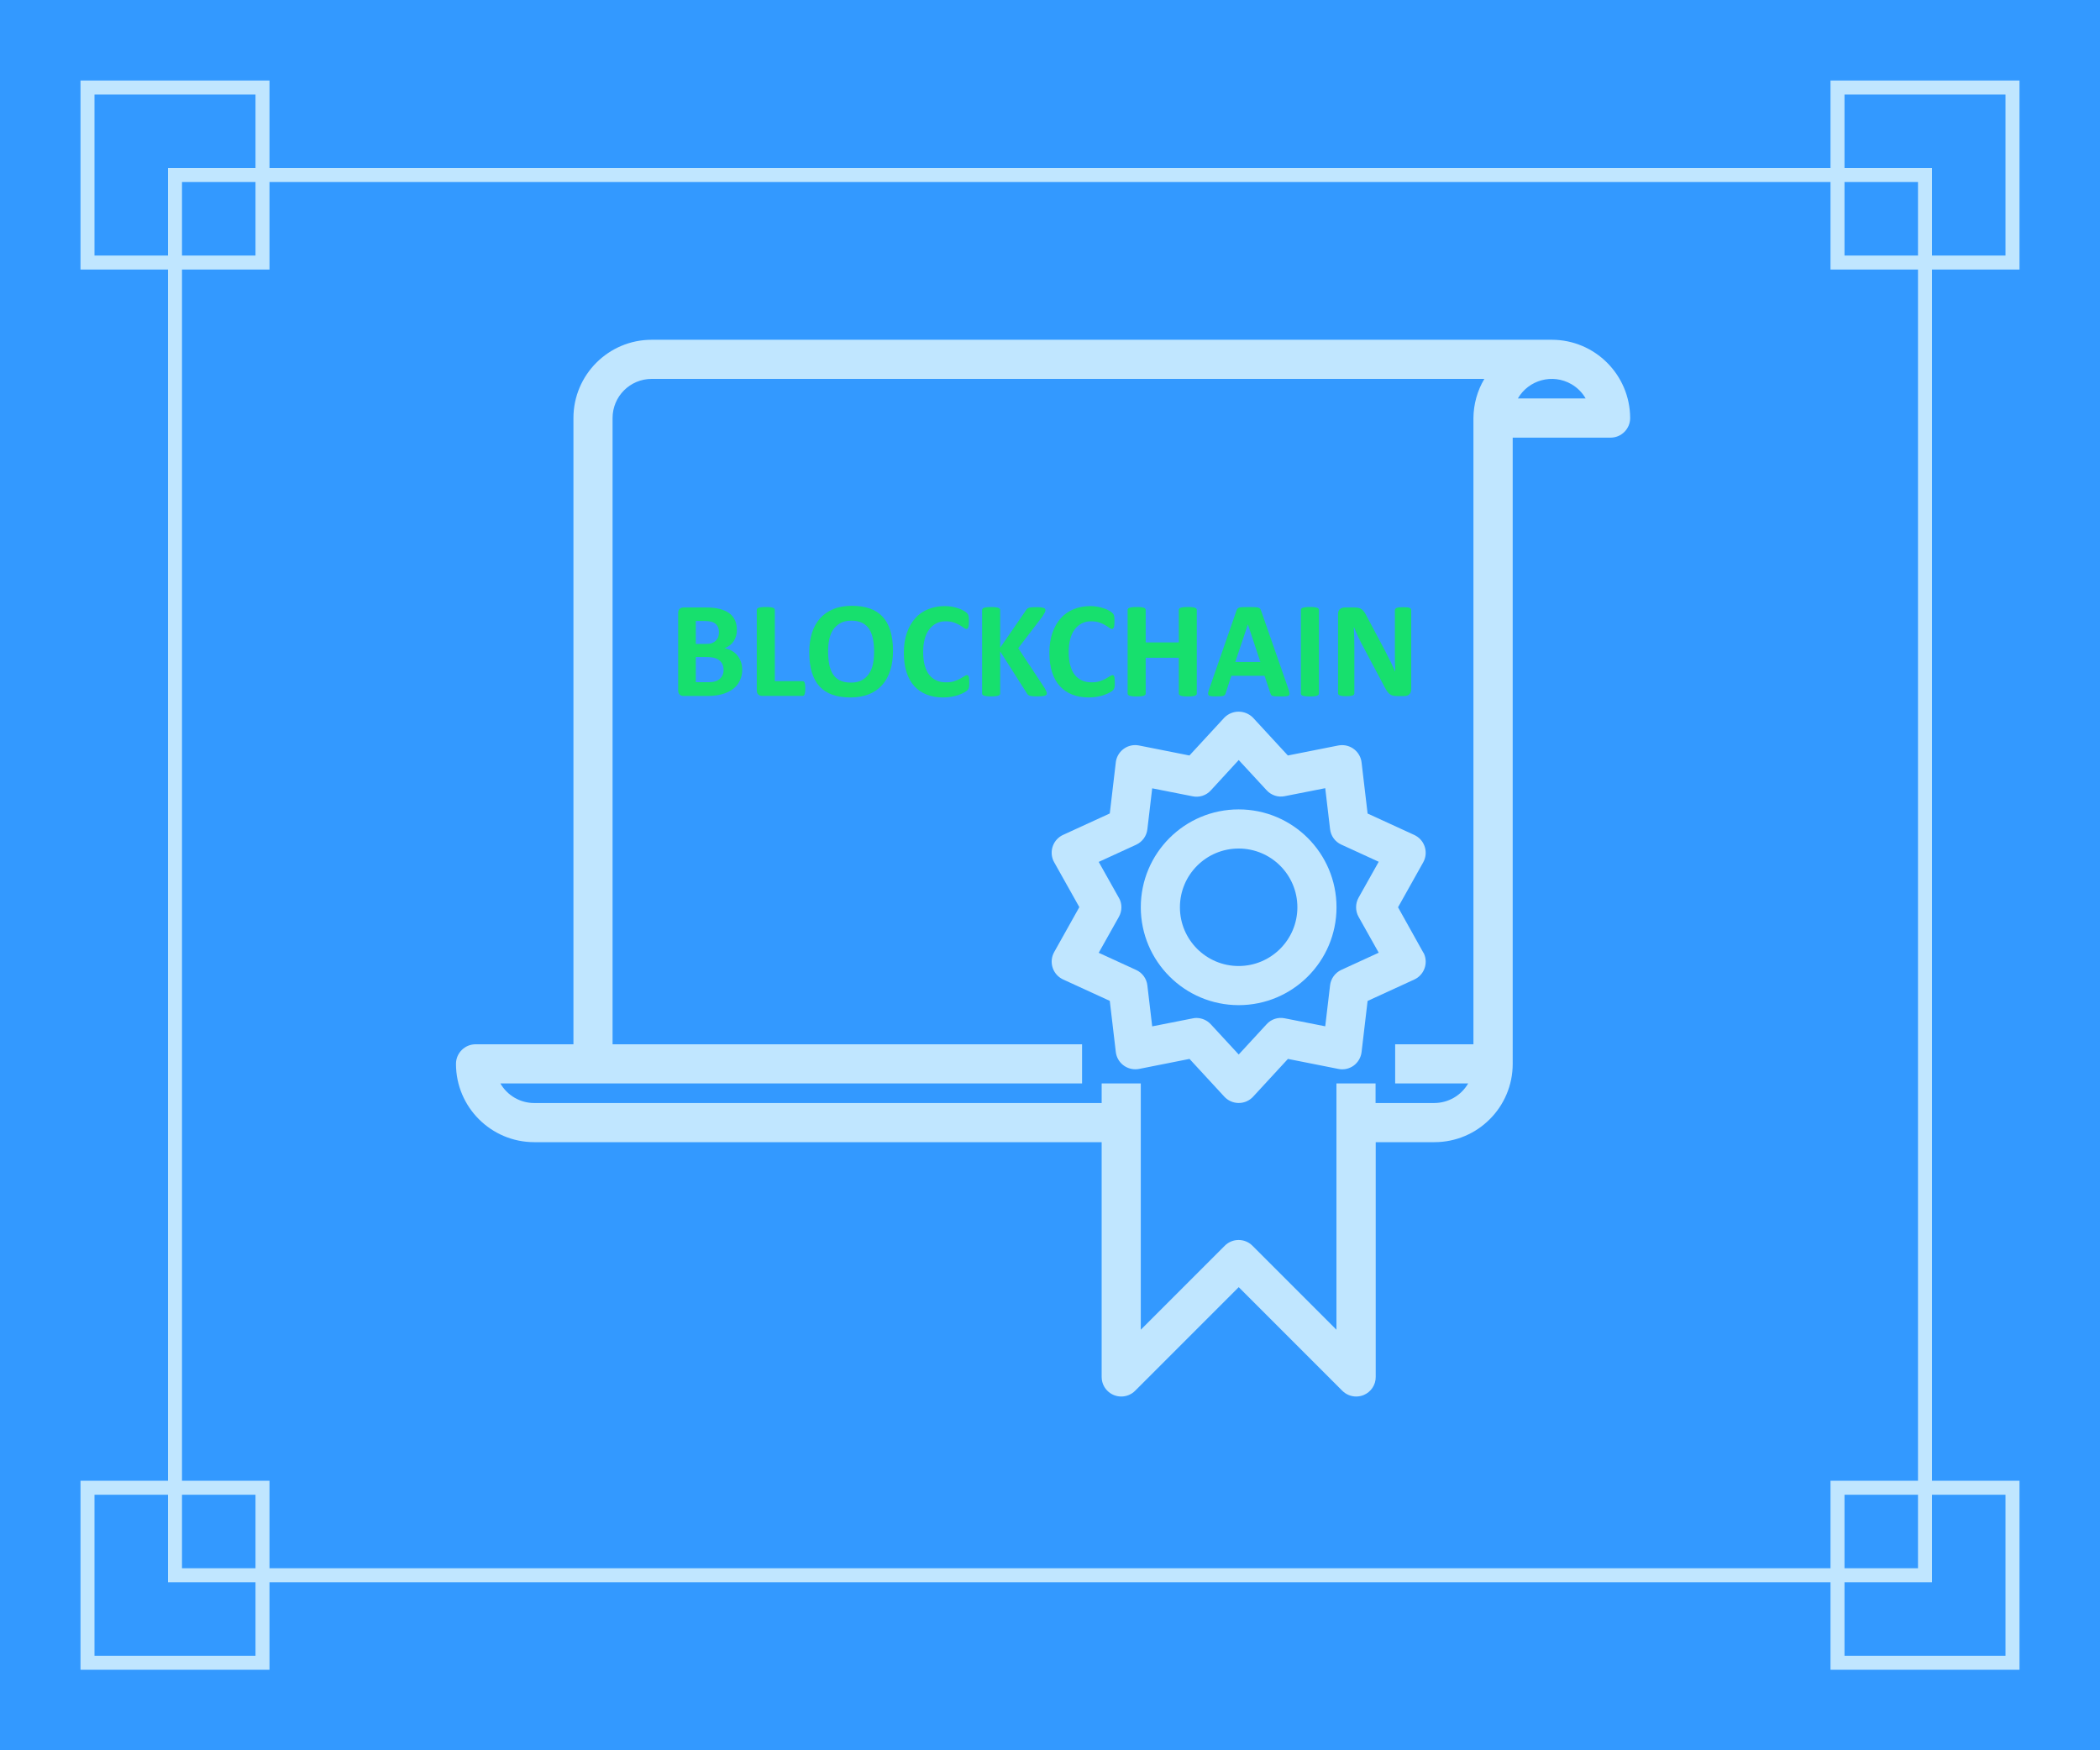 <?xml version="1.0" encoding="utf-8"?>
<!-- Generator: Adobe Illustrator 23.0.1, SVG Export Plug-In . SVG Version: 6.00 Build 0)  -->
<svg version="1.1" id="Layer_1" xmlns="http://www.w3.org/2000/svg" xmlns:xlink="http://www.w3.org/1999/xlink" x="0px" y="0px"
	 viewBox="0 0 300 250" style="enable-background:new 0 0 300 250;" xml:space="preserve">
<style type="text/css">
	.st0{fill:#3399FF;}
	.st1{display:none;}
	.st2{display:inline;}
	.st3{fill:#E9F7FF;}
	.st4{display:inline;fill:#C0E6FF;}
	.st5{fill:none;stroke:#C0E6FF;stroke-width:2;stroke-miterlimit:10;}
	.st6{fill:#C0E6FF;}
	.st7{fill:#17E06D;}
</style>
<g>
	<rect class="st0" width="300" height="250"/>
</g>
<g class="st1">
	<g class="st2">
		<path class="st3" d="M185.16,132.57V88.25c0-0.88-0.23-1.69-0.66-2.41c-0.5-0.82-1.25-1.45-2.17-1.84
			c-0.5-0.21-1.06-0.37-1.71-0.48c-0.59-0.1-1.28-0.15-2.06-0.15c-0.71,0-1.38,0.05-1.96,0.15c-0.61,0.1-1.17,0.25-1.65,0.45
			c-0.9,0.35-1.65,0.93-2.18,1.68c-0.53,0.77-0.82,1.66-0.82,2.6v40.45c-3.87,0.42-7.38,2.08-10.11,4.57l-16.98-46.11
			c-0.26-0.74-0.67-1.4-1.21-1.97l-0.1-0.1c-0.58-0.56-1.31-0.98-2.15-1.25c-0.53-0.17-1.13-0.29-1.83-0.37
			c-0.6-0.07-1.26-0.1-1.96-0.1c-0.67,0-1.31,0.03-1.91,0.1c-0.7,0.08-1.29,0.2-1.82,0.37c-0.8,0.25-1.49,0.64-2.07,1.16l-0.1,0.09
			c-0.59,0.56-1.03,1.23-1.32,2.02l-22.4,60.88c-0.38,0.96-0.55,1.83-0.51,2.65c0.06,1.36,0.68,2.55,1.74,3.36
			c0.72,0.55,1.61,0.9,2.65,1.04c0.63,0.1,1.35,0.14,2.28,0.14c0.88,0,1.57-0.05,2.13-0.15c0.82-0.13,1.47-0.33,2.04-0.63
			c0.7-0.36,1.28-0.82,1.74-1.4c0.39-0.5,0.69-1.07,0.88-1.7l5.03-14.49h23.04l3.61,10.05l3.36-0.5c0,0.05,0,0.1,0,0.15
			c0,4.7,1.82,8.98,4.78,12.18v11.74c0,2.21,1.21,4.23,3.16,5.27c0.86,0.46,1.84,0.71,2.82,0.71c1.18,0,2.33-0.35,3.32-1l3.86-2.57
			l3.86,2.57c0.99,0.66,2.13,1,3.31,1c0.98,0,1.95-0.24,2.82-0.71c1.95-1.04,3.16-3.06,3.16-5.27V158.7
			c2.97-3.2,4.78-7.48,4.78-12.18C191.85,140.89,189.24,135.86,185.16,132.57z M130.26,124.61l7.08-20.21l7.26,20.21H130.26z
			 M173.92,152.5c-3.3,0-5.98-2.68-5.98-5.98s2.68-5.98,5.98-5.98s5.98,2.68,5.98,5.98S177.21,152.5,173.92,152.5z"/>
	</g>
</g>
<g class="st1">
	<path class="st4" d="M213.71,218.26c3.01,0.21,3.42,10.06,3.6,14.27c0.07,1.69,0.13,3.14,0.26,4.26c0.17,1.39,0.05,1.72-0.01,1.8
		c-0.09,0.08-0.44,0.22-1.77,0.22h-0.01l-20.2-0.01c-0.6,0-2.19,0-2.59-0.46c-0.45-0.53,0.11-2.32,0.49-3.51l0.12-0.38
		c1.27-4.06,1.32-8.52,0.2-12.64c-1.46,0.66-2.93,1.28-4.42,1.88c0.71,3.07,0.61,6.34-0.32,9.34l-0.11,0.36
		c-0.7,2.19-1.74,5.5,0.44,8.04c1.82,2.12,4.66,2.12,6.19,2.12h5.73v6.43h4.76v-6.43h9.71h0.07c1.32,0,3.67-0.03,5.26-1.82
		c1.62-1.83,1.33-4.24,1.18-5.53c-0.11-0.93-0.17-2.3-0.23-3.89c-0.3-7.3-0.76-18.33-8.03-18.82c-0.91-0.06-3.55,0.26-6.22,0.63
		c-3.9,2.53-7.97,4.82-12.19,6.83C201.55,219.85,212.05,218.22,213.71,218.26z"/>
	<path class="st4" d="M254.59,91.7c-1.19-4.09-3.77-7.28-7.17-9.15c2.73,6.25,4.87,12.82,6.36,19.63c0.06-0.14,0.13-0.27,0.19-0.4
		C255.34,98.59,255.56,95.01,254.59,91.7z"/>
	<path class="st4" d="M285.41,111.01c-3.19-36.29-16.32-70.95-37.97-100.24c-2.93-3.96-5.81-7.53-8.7-10.77h-6.49
		c3.77,3.91,7.52,8.4,11.36,13.59c0.56,0.76,1.11,1.52,1.65,2.28l-22.6-1.21c-1.32-0.07-2.43,0.94-2.5,2.25s0.94,2.43,2.25,2.5
		l24.4,1.31c0.04,0,0.09,0,0.13,0c0.51,0,0.99-0.17,1.38-0.45c6.35,9.39,11.83,19.29,16.41,29.58l-24.09-0.4
		c-0.67-0.02-1.28,0.25-1.74,0.71c-0.46,0.47-0.7,1.1-0.68,1.76l0.56,14.71c1.83,2.77,3.52,5.63,5.09,8.58l-0.8-20.96l22.89,0.37
		c0.27,0.01,0.53-0.04,0.77-0.12c1.48,3.57,2.84,7.18,4.1,10.82l-14.05-1.17c-1.31-0.11-2.46,0.86-2.57,2.17s0.86,2.46,2.17,2.57
		l16.06,1.34c3.7,11.73,6.28,23.83,7.69,36.14c-0.1,0-0.2-0.01-0.31,0l-22.8,1.85c-0.85,0.07-1.55,0.58-1.91,1.28
		c0.13,0.89,0.25,1.79,0.36,2.69c0.44,0.48,1.06,0.78,1.75,0.78c0.06,0,0.13,0,0.2-0.01l22.8-1.85c0.14-0.01,0.27-0.04,0.4-0.07
		c0.01,0.13,0.03,0.25,0.04,0.38c0.45,5.17,0.69,10.35,0.73,15.51c-0.24-0.08-0.5-0.13-0.76-0.12l-24.41,0.61
		c-0.04,1.6-0.11,3.18-0.22,4.76l24.75-0.62c0.22,0,0.43-0.05,0.63-0.11c-0.07,4.15-0.27,8.3-0.61,12.43l-18.83-0.14
		c-0.01,0-0.01,0-0.02,0c-1.31,0-2.37,1.05-2.38,2.36s1.05,2.39,2.36,2.4l18.42,0.14c-1.98,18.71-6.7,37.08-14.03,54.51
		c-0.24-0.07-0.48-0.11-0.74-0.1l-18.49,0.74c-1.52,0.06-1.91-0.1-2-0.21c-0.15-0.16-0.23-0.77-0.21-1.81
		c0.03-3.3,0.26-6.04,0.5-8.94c0.22-2.69,0.45-5.47,0.5-8.68h8.4h0.07c1.32,0,3.67-0.03,5.26-1.82c1.63-1.83,1.34-4.24,1.18-5.53
		c-0.11-0.93-0.17-2.3-0.23-3.89c-0.3-7.3-0.76-18.33-8.03-18.82c-0.08-0.01-0.18,0-0.28,0c-0.46,1.63-0.97,3.25-1.51,4.85
		c0.69-0.07,1.2-0.11,1.47-0.1c3.01,0.2,3.42,10.06,3.6,14.27c0.07,1.69,0.13,3.15,0.26,4.26c0.17,1.38,0.05,1.72-0.01,1.8
		c-0.09,0.09-0.44,0.23-1.77,0.23h-0.01l-12.97-0.01c-0.96,1.61-1.96,3.2-3.01,4.75h2.51c0.04,0.03,0.07,0.07,0.12,0.09
		c0.01,0.02,0.02,0.03,0.04,0.05c0.05,0.07,0.1,0.14,0.16,0.22c-0.06,2.86-0.27,5.33-0.48,7.93c-0.24,2.86-0.48,5.81-0.51,9.28
		c-0.01,1.22-0.03,3.49,1.52,5.13c1.41,1.49,3.34,1.71,4.75,1.71c0.33,0,0.64-0.01,0.9-0.02l16.98-0.68
		c-0.97,2.13-1.97,4.25-3.01,6.35c-5.71,11.49-12.13,21.29-19.22,29.37l-1.06-18.62c-0.08-1.31-1.2-2.31-2.51-2.24
		s-2.32,1.2-2.24,2.51l1.28,22.53c0.01,0.19,0.05,0.38,0.1,0.55c-0.58,0.58-1.17,1.13-1.75,1.69h6.73
		c8.57-8.98,16.23-20.21,22.92-33.66C281.71,183.72,288.59,147.3,285.41,111.01z"/>
	<path class="st4" d="M176.24,247.46c-1.3,0.1-2.28,1.24-2.18,2.54h4.77l-0.03-0.35C178.7,248.34,177.55,247.36,176.24,247.46z"/>
	<path class="st4" d="M50.59,228.59c-0.5-0.07-0.98,0.02-1.4,0.23c-3.88-3.71-7.6-7.59-11.03-11.7
		c-11.31-13.56-17.99-28.15-19.31-42.2c-1.37-14.63,2.68-28.68,6.97-43.55c0.36-1.27,0.73-2.54,1.09-3.81
		c5.03,5.94,11.26,10.78,18.16,14.3c-0.31-1.93-0.57-3.87-0.77-5.83c-5.77-3.4-10.93-7.84-15.08-13.16
		c-0.23-0.29-0.51-0.51-0.82-0.66c2.55-9.41,4.68-19.03,4.89-28.82c0.02-0.79,0.01-1.58,0.01-2.37c5.16-0.74,10.49,0.34,15.09,2.78
		c0.47-1.52,0.97-3.03,1.5-4.53c-5.15-2.57-11.01-3.73-16.72-3.04c-0.06-1.54-0.14-3.07-0.23-4.59c-0.51-9.49-1-18.46,2.58-26.5
		c3.68-8.28,10.96-13.99,18.66-20.04c1.3-1.02,2.61-2.06,3.92-3.11c-0.3,9.42,3.23,18.87,9.52,25.87c1.01-1.24,2.06-2.46,3.12-3.65
		c-6.24-7.2-9.2-17.23-7.38-26.65c0-0.02,0-0.03,0-0.05c5.84-5.34,10.83-11.55,15.65-17.55c2.67-3.32,5.43-6.73,8.29-9.97h-6.29
		c-1.95,2.32-3.86,4.68-5.71,6.99c-4.73,5.93-9.65,12.07-15.3,17.2c-2.74,2.49-5.79,4.88-8.73,7.2
		c-7.82,6.14-15.9,12.49-20.07,21.85c-4.05,9.09-3.51,19.06-2.99,28.69c0.21,3.76,0.41,7.65,0.34,11.37
		c-0.26,12.37-3.84,24.77-7.29,36.76c-4.22,14.64-8.59,29.79-7.13,45.31c1.41,15.01,8.46,30.5,20.39,44.81
		c9.43,11.3,20.78,20.79,32.03,29.84h7.61c-0.2-0.16-0.39-0.32-0.59-0.47c-6.37-5.1-12.84-10.28-19.03-15.79
		c0.85,0.04,1.69,0.07,2.53,0.07c8.97,0,17.87-2.35,25.7-6.68c2.09,8.64,7.56,16.4,15.07,21.18c0.98,0.63,2.01,1.18,3.05,1.7h27.28
		c0-0.24-0.02-0.49-0.09-0.74c-0.38-1.26-1.71-1.97-2.97-1.59c-8.23,2.5-17.46,1.23-24.72-3.39c-6.93-4.41-11.84-11.76-13.33-19.82
		c3.2-2.19,6.15-4.74,8.79-7.62c0.08-0.09,0.16-0.19,0.24-0.28c-1.39-0.82-2.77-1.67-4.12-2.56
		C81.52,225.16,65.73,230.75,50.59,228.59z"/>
	<path class="st4" d="M54.88,185.13c-0.98,0.88-1.06,2.38-0.18,3.36c0.47,0.52,1.12,0.79,1.77,0.79c0.57,0,1.13-0.2,1.59-0.61
		c1.42-1.28,2.73-2.66,3.93-4.13c-0.94-1.39-1.86-2.81-2.73-4.25C57.96,182.03,56.51,183.67,54.88,185.13z"/>
	<path class="st4" d="M117.41,226.47c0.05,0,0.11,0,0.16,0c0.2,0,0.4-0.03,0.58-0.08c-0.81-0.25-1.62-0.52-2.42-0.79
		C116.14,226.09,116.73,226.42,117.41,226.47z"/>
	<path class="st4" d="M182.9,20.81c2.48-0.64,4.77-1.93,6.51-3.8c3.85-4.14,4.54-10.79,1.59-15.47c-0.36-0.57-0.76-1.07-1.19-1.54
		h-20.6c-2.14,1.99-3.42,4.58-3.6,7.5c-0.33,5.42,3.32,10.84,8.69,12.88c1.24,0.47,2.54,0.75,3.84,0.85l-0.01,1.29
		c1.6,0.44,3.18,0.91,4.75,1.42L182.9,20.81z M176,15.94c-3.41-1.3-5.84-4.8-5.63-8.15c0.23-3.7,3.53-5.84,6.56-6.62
		c0.94-0.24,1.97-0.38,3.01-0.38c2.74,0,5.57,0.93,7.05,3.28c1.8,2.87,1.35,7.12-1.05,9.69C183.56,16.32,179.38,17.23,176,15.94z"/>
	<path class="st4" d="M153.64,4.63c0.51-0.32,0.9-0.84,1.05-1.47c0.25-1.07,0.59-2.12,0.97-3.16h-8.22
		c1.9,5.71,2.96,12.18,3.56,18.76c1.6,0.01,3.2,0.06,4.78,0.14C155.35,14.05,154.69,9.22,153.64,4.63z"/>
	<path class="st4" d="M121.99,22.49c3.67-1,7.43-1.81,11.25-2.42c-2.71-1-5.52-1.71-8.38-2.09l0,0c-1.28-2.78-0.93-6.52,0.94-10
		c1.6-2.98,4.05-5.54,6.54-7.98h-6.61c-1.55,1.74-3,3.62-4.13,5.73c-2.11,3.94-2.75,8.24-1.86,11.94
		c-12.29,0.1-24.55,6.2-31.88,16.08c-0.78,1.06-0.56,2.55,0.49,3.33c0.39,0.29,0.84,0.44,1.3,0.46c0.89-0.62,1.8-1.23,2.71-1.82
		C99.35,26.96,110.81,21.82,121.99,22.49z"/>
	<path class="st4" d="M167.01,232.89c-0.03,1.31,1.01,2.4,2.33,2.43c0.02,0,0.03,0,0.05,0c1.29,0,2.35-1.03,2.38-2.33l0.08-3.99
		c-1.58,0.33-3.17,0.62-4.78,0.88L167.01,232.89z"/>
	<path class="st4" d="M147.95,231.22c-0.23,2.84-0.45,5.68-0.69,8.51c-0.32,3.74-0.67,7.14-1.31,10.27h4.84
		c0.65-3.44,0.95-6.83,1.21-9.86c0.26-2.97,0.5-5.94,0.74-8.92c-0.91,0.02-1.82,0.03-2.73,0.03
		C149.31,231.25,148.63,231.24,147.95,231.22z"/>
	<path class="st4" d="M207.4,0h-4.76l0.7,33.1c1.64,0.95,3.24,1.95,4.82,2.98L207.4,0z"/>
	<path class="st4" d="M210.9,37.93c2.83,1.98,5.55,4.09,8.17,6.33C217.17,41.19,214.32,38.98,210.9,37.93z"/>
	<path class="st4" d="M232.07,175.06l-0.12,0.38c-0.38,1.19-0.94,2.98-0.49,3.51c0.39,0.46,1.99,0.46,2.59,0.46h7.23
		c3.83-6.41,7.01-13.25,9.43-20.45c-4.01,0.42-14.13,2.06-18.55,3C233.4,166.2,233.38,170.85,232.07,175.06z"/>
	<path class="st4" d="M129.75,200.5c-5.76,6.59-9.24,15.02-9.81,23.75c-0.07,1.05-0.82,1.89-1.79,2.14
		c9.43,2.96,19.43,4.64,29.8,4.83c1.15-14.4,2.13-28.9,2.88-43.36C142.7,189.76,135.25,194.21,129.75,200.5z"/>
	<path class="st4" d="M247.42,82.55c-1.09-2.5-2.27-4.94-3.54-7.34l0.23,6.01C245.28,81.53,246.39,81.98,247.42,82.55z"/>
	<path class="st4" d="M200.21,201.45c3.7,0.18,7.43-2.84,7.84-6.33c0.42-3.61-2.37-8.26-6.21-10.36c-1.9-1.04-4.71-1.83-7.36,0.33
		c-3.14,2.55-3.23,6.59-2.26,9.52C193.21,197.64,195.9,201.25,200.21,201.45z"/>
	<path class="st4" d="M168.01,197.73l-12.95-0.14c-0.65,11.23-1.43,22.46-2.33,33.63c4.87-0.12,9.65-0.58,14.34-1.34l0.65-31.07
		C167.73,198.42,167.84,198.06,168.01,197.73z"/>
	<path class="st4" d="M188.47,170.15c3.55-0.39,6.88-2.87,8.29-6.15c0.92-2.14,1.07-4.65,0.42-6.87c-1.51-5.18-5.68-7.29-9.08-7.54
		c-3.4-0.25-7.83,1.22-10.07,6.11c-1.49,3.25-1.09,7.38,1.01,10.27C181.13,168.86,184.92,170.54,188.47,170.15z"/>
	<path class="st4" d="M193.69,221.36c0.04,0.15,0.08,0.31,0.12,0.46c0.61-0.28,1.21-0.56,1.81-0.85
		C194.91,221.11,194.25,221.24,193.69,221.36z"/>
	<path class="st4" d="M227.85,182.04c-2.18-2.54-1.13-5.85-0.44-8.04l0.12-0.36c1.24-3.98,1.01-8.46-0.64-12.28
		c-0.33-0.76-0.23-1.68,0.25-2.35c0.63-0.89,0.94-1.34,12.56-3.24c1.73-0.28,10.19-1.65,12.52-1.65c2-7.03,3.28-14.37,3.79-21.92
		l-30.91,0.77c-0.02,0-0.04,0-0.06,0c-1.29,0-2.35-1.03-2.38-2.32c-0.03-1.31,1-2.4,2.32-2.44l31.25-0.78
		c0.02-0.81,0.03-1.62,0.03-2.43c0-4.33-0.27-8.61-0.77-12.8c-0.34-0.38-0.58-0.86-0.62-1.4c-0.04-0.46,0.06-0.9,0.26-1.28
		c-0.36-2.47-0.81-4.92-1.34-7.33c-2.18,4.67-6.82,8.03-11.95,8.6c-0.53,0.06-1.06,0.09-1.59,0.09c-4.76,0-9.43-2.33-12.23-6.21
		c-3.11-4.31-3.69-10.21-1.47-15.04c2.44-5.32,7.23-8.59,12.78-8.88l-0.54-14.09c-5.5-8.36-12.15-15.89-19.73-22.37
		c0.74,1.2,1.34,2.53,1.76,3.97c0.97,3.32,0.75,6.89-0.62,10.08c-2.09,4.88-6.86,8.42-12.14,9c-0.53,0.06-1.06,0.09-1.59,0.09
		c-4.76,0-9.43-2.33-12.23-6.21c-3.11-4.31-3.69-10.21-1.47-15.04c2.15-4.68,6.12-7.78,10.83-8.65c-0.11-0.27-0.18-0.56-0.19-0.87
		l-0.07-3.53c-6.42-3.74-13.27-6.82-20.46-9.15l-0.04,7.54c0,0.89-0.01,2.25-0.83,3.49c-1.41,2.14-3.98,2.26-5.31,2.26h-0.26
		l-19.94-0.14c0.02,1.59,0.03,3.15,0.03,4.65c0.02,3.5,0.04,6.8,0.14,9.63c0.09,2.42,0.17,4.84,0.24,7.27l19.14,0.17
		c1.29,0.01,2.34,1.05,2.36,2.35l0.31,22.28c0.02,1.31-1.03,2.39-2.35,2.41c-0.01,0-0.02,0-0.03,0c-1.3,0-2.36-1.04-2.38-2.35
		l-0.28-19.96l-16.64-0.15c0.46,16.3,0.66,32.68,0.61,49.06l22.65,0.06c0.16,0,0.31,0.02,0.46,0.05c0.02-2.46-0.46-4.94-1.43-7.19
		l0,0c-0.33-0.76-0.23-1.68,0.25-2.35c0.63-0.89,0.94-1.34,12.56-3.24c1.81-0.3,10.92-1.77,12.8-1.65
		c7.27,0.49,7.73,11.52,8.03,18.82c0.07,1.59,0.12,2.96,0.23,3.89c0.16,1.29,0.45,3.71-1.18,5.53c-1.59,1.79-3.95,1.82-5.26,1.82
		h-0.07l-20.2-0.01c-1.53,0-4.38,0-6.19-2.12c-2.18-2.54-1.13-5.85-0.44-8.04l0.12-0.36c0.04-0.13,0.07-0.26,0.11-0.39l-22.46-0.06
		c-0.09,13.26-0.34,26.51-0.76,39.72l15.66,0.35c0.02,0,0.03,0,0.05,0c0.22-1.23,0.58-2.44,1.1-3.58l0,0
		c2.73-5.94,8.38-9.34,14.74-8.87c6.37,0.47,11.47,4.67,13.3,10.95c0.97,3.32,0.75,6.89-0.62,10.08c-2.09,4.88-6.86,8.42-12.14,9
		c-0.53,0.06-1.06,0.09-1.59,0.09c-4.76,0-9.43-2.33-12.23-6.21c-1.44-1.99-2.32-4.31-2.66-6.71c-0.01,0-0.01,0-0.02,0h-0.05
		l-15.72-0.35c-0.13,3.79-0.27,7.57-0.43,11.34c-0.28,6.58-0.61,13.19-0.97,19.8l31.7,0.35c-0.61-4.62,0.97-8.96,4.44-11.78
		c3.62-2.94,8.23-3.24,12.65-0.81c5.58,3.06,9.29,9.54,8.65,15.08c-0.68,5.83-6.22,10.54-12.24,10.54c-0.18,0-0.36,0-0.54-0.01
		c-4.96-0.24-9.34-3.44-11.59-8.33c-0.19,0.05-0.38,0.08-0.57,0.08h-0.03l-15.6-0.17c0.18,0.34,0.28,0.72,0.27,1.13L171.84,229
		c6.05-1.27,11.92-3.05,17.55-5.29c-0.23-1.01-0.56-2-0.96-2.95c-0.33-0.76-0.23-1.68,0.25-2.35c0.63-0.89,0.94-1.33,12.56-3.24
		c0.93-0.15,3.77-0.61,6.58-1.01c12.06-7.84,22.43-18.06,30.45-29.99h-4.23C232.51,184.16,229.66,184.15,227.85,182.04z"/>
	<path class="st4" d="M186.52,123.43l20.2,0.01c0,0,0,0,0.01,0c1.33,0,1.68-0.14,1.77-0.22c0.07-0.1,0.17-0.47,0.01-1.8
		c-0.14-1.12-0.2-2.57-0.26-4.26c-0.18-4.21-0.59-14.07-3.6-14.27c-1.83-0.06-14.83,2-20.02,3.1c1.25,4.24,1.23,8.89-0.09,13.1
		l-0.12,0.38c-0.38,1.18-0.94,2.98-0.49,3.5C184.33,123.43,185.92,123.43,186.52,123.43z"/>
	<path class="st4" d="M230.87,91.6c-1.49,3.25-1.09,7.37,1.01,10.27c2.09,2.89,5.88,4.57,9.44,4.18s6.88-2.87,8.29-6.15
		c0.92-2.14,1.07-4.65,0.42-6.87c-1.51-5.18-5.68-7.29-9.08-7.54C237.55,85.24,233.12,86.71,230.87,91.6z"/>
	<path class="st4" d="M176.49,32.48c1.03,0,1.43-0.1,1.57-0.16c0.03-0.17,0.03-0.65,0.04-0.86l0.04-8.94
		c-7.18-1.97-14.66-3.2-22.37-3.62c0.39,4.52,0.58,9.06,0.67,13.43L176.49,32.48z"/>
	<path class="st4" d="M126.17,197.37c6.44-7.37,15.27-12.49,24.87-14.43c0.02,0,0.03,0,0.05,0c0.17-3.37,0.32-6.74,0.47-10.11
		c0.44-10.33,0.77-20.7,1-31.08c-10.04,1.22-19.36,6.94-24.96,15.36c-0.46,0.69-1.21,1.06-1.98,1.06c-0.45,0-0.91-0.13-1.32-0.4
		c-1.09-0.73-1.39-2.21-0.66-3.3c6.42-9.63,17.11-16.17,28.61-17.48c0.14-0.02,0.27-0.01,0.41,0c0.3-15.57,0.36-31.17,0.2-46.74
		c-15.97-6.33-35.14-2.94-47.92,8.55c-0.45,0.41-1.02,0.61-1.59,0.61c-0.65,0-1.3-0.27-1.77-0.79c-0.88-0.98-0.8-2.48,0.18-3.36
		c13.62-12.24,33.81-16.14,51.04-10.11c-0.16-11.23-0.44-22.43-0.84-33.6c-0.1-2.86-0.12-6.13-0.14-9.6c-0.42-0.21-0.79-0.55-1.03-1
		c-5.52-10.34-16.64-17.58-28.33-18.45c-0.15-0.01-0.29-0.01-0.44-0.02c-10.63,2.9-20.59,7.4-29.62,13.24
		c-0.23,0.29-0.47,0.57-0.68,0.86c-0.49,0.66-1.26,1-2.03,0.96c-6.94,4.8-13.29,10.4-18.9,16.68c1.85,2.13,3.97,4.03,6.36,5.57
		c1.76,1.14,3.64,2.07,5.59,2.81c0.32-0.03,0.66,0,0.99,0.1c0.35,0.12,0.65,0.31,0.89,0.55c9.18,2.82,19.64,1.41,27.55-4.17
		c1.07-0.76,2.56-0.5,3.32,0.57s0.5,2.56-0.57,3.31c-6.07,4.28-13.44,6.43-20.81,6.43c-3.24,0-6.48-0.42-9.61-1.26
		c-3.5,12.15-3.52,25.37-0.02,37.51c0.36,1.26-0.36,2.58-1.63,2.94c-0.22,0.06-0.44,0.09-0.66,0.09c-1.03,0-1.98-0.68-2.28-1.72
		c-3.77-13.06-3.72-27.29,0.08-40.35c-1.88-0.78-3.69-1.73-5.41-2.84c-2.56-1.66-4.87-3.66-6.9-5.91
		c-7.58,9.29-13.62,19.89-17.73,31.4c5.6,2.79,10.37,7.25,13.18,12.87c0.59,1.17,0.12,2.6-1.06,3.19c-0.34,0.17-0.71,0.25-1.06,0.25
		c-0.87,0-1.71-0.48-2.13-1.31c-2.25-4.5-6.01-8.11-10.44-10.47c-3.03,9.86-4.66,20.34-4.66,31.19c0,3.72,0.19,7.4,0.57,11.02
		c9.2,5.42,19.96,8.18,30.7,7.54c17.47-1.04,33.96-10.99,43.01-25.97c0.68-1.12,2.14-1.49,3.26-0.81s1.48,2.14,0.8,3.26
		c-9.85,16.3-27.78,27.13-46.8,28.26c-1.11,0.06-2.22,0.1-3.33,0.1c-0.79,0-1.59-0.02-2.38-0.06c3.5,12.36,0.51,26.26-7.59,36.19
		c7.93,11.7,18.13,21.73,29.97,29.46c0.12-0.13,0.25-0.24,0.36-0.37c10.43-11.41,14.71-27.85,11.17-42.9
		c-0.3-1.28,0.49-2.56,1.77-2.86s2.56,0.49,2.86,1.77c3.87,16.44-0.75,34.38-12.05,46.92c6.18,3.65,12.76,6.69,19.66,9.04
		c-0.37-0.45-0.58-1.03-0.54-1.66C115.83,214.17,119.73,204.74,126.17,197.37z"/>
	<path class="st4" d="M151.71,33.67c-0.08-4.84-0.27-9.9-0.72-14.9c-0.33,0-0.66-0.01-0.99-0.01c-5.7,0-11.3,0.46-16.76,1.32
		C140.5,22.75,147.04,27.51,151.71,33.67z"/>
	<path class="st4" d="M197.1,48.14c-1.49,3.25-1.09,7.37,1.01,10.27c2.09,2.9,5.88,4.58,9.44,4.18c3.55-0.4,6.88-2.87,8.29-6.15
		c0.92-2.14,1.07-4.64,0.42-6.87c-1.51-5.18-5.68-7.29-9.08-7.54C203.77,41.78,199.35,43.25,197.1,48.14z"/>
	<path class="st4" d="M64.45,147.91c-6.75-0.89-13.31-2.97-19.36-6.06c2.21,13.9,7.12,26.89,14.17,38.44
		C66.04,171.17,68.19,158.72,64.45,147.91z"/>
	<path class="st4" d="M208.04,37.34c0.99,0.11,1.94,0.31,2.85,0.59c-0.9-0.63-1.81-1.25-2.73-1.85l0.01,0.45
		C208.18,36.82,208.13,37.08,208.04,37.34z"/>
</g>
<g>
	<rect x="12.5" y="12.5" class="st5" width="25" height="25"/>
	<rect x="262.5" y="12.5" class="st5" width="25" height="25"/>
	<rect x="262.5" y="212.5" class="st5" width="25" height="25"/>
	<rect x="12.5" y="212.5" class="st5" width="25" height="25"/>
	<rect x="25" y="25" class="st5" width="250" height="200"/>
</g>
<g>
	<g>
		<path class="st6" d="M221.68,48.53H93.1c-6.17,0-11.18,5.01-11.18,11.18v89.45H67.94c-1.54,0-2.8,1.25-2.8,2.8
			c0,6.17,5.01,11.18,11.18,11.18h81.06v33.54c0,1.54,1.25,2.79,2.8,2.79c0.74,0,1.45-0.29,1.98-0.82l14.8-14.8l14.8,14.8
			c0.52,0.52,1.23,0.82,1.98,0.82c0.37,0,0.73-0.07,1.07-0.21c1.04-0.43,1.73-1.45,1.72-2.58v-33.54h8.39
			c6.17,0,11.18-5.01,11.18-11.18V62.51h13.98c1.54,0,2.8-1.25,2.8-2.8C232.86,53.54,227.85,48.53,221.68,48.53z M210.49,59.71
			v89.45h-11.18v5.59h10.43c-1,1.73-2.84,2.79-4.84,2.8h-8.39v-2.8h-5.59v35.18l-12-12c-1.09-1.09-2.86-1.09-3.95,0l-12,12v-35.18
			h-5.59v2.8H76.32c-2,0-3.84-1.07-4.84-2.8H84.7h69.88v-5.59H87.51V59.71c0-3.09,2.5-5.59,5.59-5.59h118.95
			C211.04,55.81,210.51,57.74,210.49,59.71z M216.84,56.91c1.55-2.67,4.97-3.58,7.64-2.04c0.85,0.49,1.55,1.19,2.04,2.04H216.84z"/>
	</g>
</g>
<path class="st6" d="M203.3,136.01l-3.58-6.42l3.59-6.41c0.76-1.35,0.28-3.05-1.06-3.81c-0.07-0.04-0.14-0.07-0.21-0.11l-6.67-3.06
	l-0.86-7.3c-0.18-1.53-1.57-2.63-3.11-2.45c-0.07,0.01-0.14,0.02-0.21,0.03l-7.21,1.43l-4.98-5.4c-1.12-1.13-2.94-1.15-4.07-0.03
	c-0.01,0.01-0.02,0.02-0.03,0.03l-4.98,5.4l-7.21-1.43c-1.51-0.3-2.98,0.69-3.28,2.2c-0.01,0.07-0.03,0.14-0.03,0.21l-0.86,7.3
	l-6.67,3.06c-1.4,0.64-2.02,2.3-1.38,3.71c0.03,0.07,0.07,0.14,0.11,0.21l3.59,6.4l-3.59,6.41c-0.76,1.35-0.28,3.05,1.06,3.81
	c0.07,0.04,0.14,0.07,0.21,0.11l6.67,3.06l0.86,7.3c0.18,1.53,1.57,2.63,3.11,2.45c0.07-0.01,0.14-0.02,0.21-0.03l7.21-1.43
	l4.98,5.4c1.05,1.13,2.82,1.2,3.95,0.15c0.05-0.05,0.1-0.1,0.15-0.15l4.98-5.4l7.21,1.43c0.76,0.16,1.56-0.02,2.19-0.48
	c0.62-0.46,1.03-1.16,1.12-1.93l0.86-7.3l6.67-3.06c1.4-0.64,2.02-2.3,1.38-3.71C203.38,136.14,203.34,136.07,203.3,136.01z
	 M194.08,130.95l2.88,5.13l-5.34,2.45c-0.89,0.41-1.5,1.25-1.61,2.21l-0.69,5.85l-5.78-1.14c-0.95-0.2-1.94,0.12-2.59,0.84
	l-3.99,4.33l-3.99-4.32c-0.53-0.57-1.27-0.9-2.05-0.9c-0.18,0-0.36,0.02-0.54,0.06l-5.78,1.14l-0.69-5.85
	c-0.11-0.97-0.72-1.81-1.61-2.21l-5.34-2.45l2.88-5.13c0.48-0.85,0.49-1.89,0-2.73v0.01l-2.88-5.13l5.34-2.45
	c0.89-0.41,1.5-1.25,1.61-2.21l0.69-5.85l5.78,1.14c0.95,0.2,1.94-0.12,2.59-0.84l3.99-4.34l3.99,4.32
	c0.66,0.72,1.64,1.04,2.59,0.84l5.78-1.14l0.69,5.85c0.11,0.97,0.72,1.81,1.61,2.21l5.34,2.45l-2.88,5.13
	C193.61,129.07,193.61,130.11,194.08,130.95z"/>
<g>
	<g>
		<path class="st6" d="M176.95,115.61c-7.72,0-13.98,6.26-13.98,13.98c0.01,7.71,6.26,13.97,13.98,13.98
			c7.72,0,13.98-6.26,13.98-13.98S184.67,115.61,176.95,115.61z M176.95,137.98c-4.63,0-8.39-3.75-8.39-8.39
			c0-4.63,3.75-8.39,8.39-8.39c4.63,0,8.39,3.75,8.39,8.39C185.34,134.22,181.58,137.98,176.95,137.98z"/>
	</g>
</g>
<g>
	<path class="st7" d="M106.03,95.62c0,0.45-0.06,0.86-0.19,1.22s-0.29,0.69-0.51,0.97s-0.48,0.52-0.78,0.72s-0.64,0.37-1,0.5
		s-0.75,0.23-1.17,0.29s-0.87,0.09-1.38,0.09h-3.36c-0.21,0-0.4-0.06-0.54-0.19s-0.22-0.33-0.22-0.62V87.58
		c0-0.29,0.07-0.49,0.22-0.62s0.33-0.19,0.54-0.19h3.17c0.77,0,1.43,0.06,1.97,0.2s0.99,0.33,1.36,0.59s0.65,0.6,0.84,1
		s0.29,0.88,0.29,1.43c0,0.31-0.04,0.59-0.12,0.86s-0.19,0.52-0.34,0.74s-0.33,0.42-0.55,0.59s-0.47,0.31-0.75,0.41
		c0.36,0.06,0.69,0.18,0.99,0.34s0.57,0.37,0.79,0.63s0.4,0.56,0.53,0.9S106.03,95.19,106.03,95.62z M102.71,90.3
		c0-0.25-0.04-0.48-0.12-0.68s-0.2-0.37-0.35-0.5s-0.35-0.24-0.59-0.31s-0.56-0.11-0.95-0.11h-1.3v3.28h1.44
		c0.37,0,0.67-0.04,0.89-0.13s0.41-0.21,0.55-0.36s0.26-0.33,0.33-0.54S102.71,90.53,102.71,90.3z M103.37,95.71
		c0-0.29-0.05-0.56-0.15-0.79s-0.24-0.42-0.43-0.58s-0.43-0.28-0.72-0.36s-0.67-0.13-1.14-0.13H99.4v3.59h1.86
		c0.36,0,0.66-0.04,0.9-0.11s0.46-0.19,0.63-0.33s0.32-0.33,0.42-0.55S103.37,95.99,103.37,95.71z"/>
	<path class="st7" d="M115.04,98.33c0,0.2-0.01,0.36-0.02,0.49c-0.02,0.13-0.04,0.24-0.07,0.33s-0.07,0.15-0.12,0.19
		s-0.11,0.06-0.17,0.06h-5.79c-0.21,0-0.4-0.06-0.54-0.19s-0.22-0.33-0.22-0.62V87.12c0-0.06,0.02-0.12,0.06-0.18
		s0.11-0.09,0.21-0.13s0.23-0.06,0.4-0.08s0.37-0.03,0.62-0.03s0.46,0.01,0.63,0.03s0.29,0.05,0.39,0.08s0.17,0.07,0.21,0.13
		s0.06,0.11,0.06,0.18v10.17h3.97c0.06,0,0.12,0.02,0.17,0.05s0.09,0.09,0.12,0.18s0.06,0.19,0.07,0.32S115.04,98.14,115.04,98.33z"
		/>
	<path class="st7" d="M127.57,92.94c0,1.05-0.13,1.99-0.39,2.81s-0.65,1.53-1.16,2.1s-1.15,1.02-1.91,1.32s-1.64,0.45-2.63,0.45
		c-0.98,0-1.84-0.13-2.57-0.39s-1.34-0.65-1.83-1.18s-0.85-1.2-1.1-2.01s-0.37-1.78-0.37-2.89c0-1.02,0.13-1.94,0.39-2.76
		s0.65-1.51,1.16-2.08s1.15-1.01,1.91-1.32s1.64-0.46,2.64-0.46c0.96,0,1.8,0.13,2.53,0.38s1.34,0.64,1.84,1.17s0.86,1.19,1.11,2
		S127.57,91.85,127.57,92.94z M124.87,93.08c0-0.66-0.05-1.27-0.16-1.81s-0.28-1.01-0.53-1.4s-0.58-0.69-1-0.9s-0.94-0.32-1.56-0.32
		c-0.63,0-1.16,0.12-1.58,0.36s-0.76,0.56-1.03,0.95s-0.44,0.86-0.55,1.39s-0.16,1.09-0.16,1.68c0,0.69,0.05,1.31,0.16,1.86
		s0.28,1.02,0.53,1.41s0.58,0.69,1,0.89s0.94,0.31,1.57,0.31s1.16-0.12,1.58-0.35s0.76-0.55,1.03-0.96s0.44-0.87,0.55-1.41
		S124.87,93.69,124.87,93.08z"/>
	<path class="st7" d="M138.47,97.49c0,0.16,0,0.3-0.01,0.42s-0.02,0.21-0.04,0.29s-0.05,0.15-0.08,0.21s-0.08,0.13-0.16,0.2
		s-0.21,0.17-0.42,0.29s-0.46,0.23-0.75,0.34s-0.63,0.2-1.02,0.27s-0.79,0.11-1.24,0.11c-0.87,0-1.65-0.13-2.34-0.4
		s-1.29-0.67-1.78-1.2s-0.86-1.19-1.12-1.99s-0.39-1.72-0.39-2.77c0-1.07,0.14-2.03,0.43-2.86s0.69-1.53,1.2-2.1s1.13-1,1.85-1.29
		s1.51-0.44,2.38-0.44c0.35,0,0.69,0.03,1.02,0.09s0.63,0.14,0.9,0.23s0.53,0.2,0.75,0.33s0.38,0.23,0.46,0.32s0.15,0.16,0.18,0.22
		s0.06,0.13,0.08,0.22s0.03,0.2,0.04,0.32s0.01,0.28,0.01,0.46c0,0.2-0.01,0.36-0.02,0.5s-0.04,0.25-0.07,0.33s-0.07,0.15-0.12,0.19
		s-0.1,0.06-0.16,0.06c-0.1,0-0.22-0.06-0.37-0.17s-0.34-0.24-0.58-0.38s-0.52-0.27-0.85-0.38s-0.72-0.17-1.18-0.17
		c-0.5,0-0.95,0.1-1.34,0.31s-0.73,0.5-1.01,0.88s-0.49,0.84-0.63,1.38s-0.21,1.15-0.21,1.83c0,0.74,0.08,1.39,0.23,1.93
		s0.37,0.99,0.65,1.34s0.63,0.61,1.03,0.79s0.85,0.26,1.35,0.26c0.46,0,0.85-0.05,1.18-0.16s0.62-0.23,0.85-0.36
		s0.43-0.25,0.59-0.35s0.27-0.16,0.36-0.16c0.07,0,0.12,0.01,0.16,0.04s0.07,0.08,0.1,0.16s0.05,0.19,0.06,0.33
		S138.47,97.26,138.47,97.49z"/>
	<path class="st7" d="M149.54,99.03c0,0.07-0.02,0.14-0.05,0.19s-0.1,0.1-0.21,0.14s-0.24,0.06-0.42,0.08s-0.4,0.03-0.66,0.03
		c-0.42,0-0.73-0.02-0.91-0.05s-0.32-0.08-0.4-0.15s-0.14-0.14-0.19-0.23l-3.82-6v6c0,0.07-0.02,0.13-0.06,0.19s-0.11,0.1-0.21,0.13
		s-0.23,0.06-0.39,0.08s-0.37,0.03-0.63,0.03c-0.25,0-0.45-0.01-0.62-0.03s-0.3-0.05-0.4-0.08s-0.17-0.08-0.21-0.13
		s-0.06-0.11-0.06-0.19v-11.9c0-0.07,0.02-0.13,0.06-0.19s0.11-0.09,0.21-0.13s0.23-0.06,0.4-0.08s0.37-0.03,0.62-0.03
		s0.46,0.01,0.63,0.03s0.29,0.05,0.39,0.08s0.17,0.07,0.21,0.13s0.06,0.11,0.06,0.19v5.38l3.7-5.37c0.05-0.08,0.1-0.15,0.17-0.21
		s0.15-0.1,0.25-0.13s0.24-0.06,0.4-0.07s0.37-0.02,0.63-0.02c0.26,0,0.48,0.01,0.64,0.03s0.3,0.05,0.41,0.08s0.17,0.08,0.21,0.13
		s0.06,0.11,0.06,0.18c0,0.11-0.03,0.22-0.09,0.34s-0.17,0.3-0.33,0.56l-3.47,4.54l3.78,5.71c0.14,0.27,0.23,0.44,0.26,0.53
		S149.54,98.98,149.54,99.03z"/>
	<path class="st7" d="M159.26,97.49c0,0.16,0,0.3-0.01,0.42s-0.02,0.21-0.04,0.29s-0.05,0.15-0.08,0.21s-0.08,0.13-0.16,0.2
		s-0.21,0.17-0.42,0.29s-0.46,0.23-0.75,0.34s-0.63,0.2-1.02,0.27s-0.79,0.11-1.24,0.11c-0.87,0-1.65-0.13-2.34-0.4
		s-1.29-0.67-1.78-1.2s-0.86-1.19-1.12-1.99s-0.39-1.72-0.39-2.77c0-1.07,0.14-2.03,0.43-2.86s0.69-1.53,1.2-2.1s1.13-1,1.85-1.29
		s1.51-0.44,2.38-0.44c0.35,0,0.69,0.03,1.02,0.09s0.63,0.14,0.9,0.23s0.53,0.2,0.75,0.33s0.38,0.23,0.46,0.32s0.15,0.16,0.18,0.22
		s0.06,0.13,0.08,0.22s0.03,0.2,0.04,0.32s0.01,0.28,0.01,0.46c0,0.2-0.01,0.36-0.02,0.5s-0.04,0.25-0.07,0.33s-0.07,0.15-0.12,0.19
		s-0.1,0.06-0.16,0.06c-0.1,0-0.22-0.06-0.37-0.17s-0.34-0.24-0.58-0.38s-0.52-0.27-0.85-0.38s-0.72-0.17-1.18-0.17
		c-0.5,0-0.95,0.1-1.34,0.31s-0.73,0.5-1.01,0.88s-0.49,0.84-0.63,1.38s-0.21,1.15-0.21,1.83c0,0.74,0.08,1.39,0.23,1.93
		s0.37,0.99,0.65,1.34s0.63,0.61,1.03,0.79s0.85,0.26,1.35,0.26c0.46,0,0.85-0.05,1.18-0.16s0.62-0.23,0.85-0.36
		s0.43-0.25,0.59-0.35s0.27-0.16,0.36-0.16c0.07,0,0.12,0.01,0.16,0.04s0.07,0.08,0.1,0.16s0.05,0.19,0.06,0.33
		S159.26,97.26,159.26,97.49z"/>
	<path class="st7" d="M170.97,99.06c0,0.06-0.02,0.12-0.06,0.18s-0.11,0.09-0.21,0.13s-0.23,0.06-0.39,0.08s-0.37,0.03-0.62,0.03
		s-0.46-0.01-0.63-0.03s-0.3-0.05-0.39-0.08s-0.16-0.07-0.21-0.13s-0.06-0.11-0.06-0.18v-5.11h-4.73v5.11
		c0,0.06-0.02,0.12-0.06,0.18s-0.11,0.09-0.21,0.13s-0.23,0.06-0.39,0.08s-0.37,0.03-0.63,0.03c-0.25,0-0.45-0.01-0.62-0.03
		s-0.3-0.05-0.4-0.08s-0.17-0.07-0.21-0.13s-0.06-0.11-0.06-0.18V87.12c0-0.06,0.02-0.12,0.06-0.18s0.11-0.09,0.21-0.13
		s0.23-0.06,0.4-0.08s0.37-0.03,0.62-0.03s0.46,0.01,0.63,0.03s0.29,0.05,0.39,0.08s0.17,0.07,0.21,0.13s0.06,0.11,0.06,0.18v4.64
		h4.73v-4.64c0-0.06,0.02-0.12,0.06-0.18s0.11-0.09,0.21-0.13s0.22-0.06,0.39-0.08s0.38-0.03,0.63-0.03s0.45,0.01,0.62,0.03
		s0.29,0.05,0.39,0.08s0.17,0.07,0.21,0.13s0.06,0.11,0.06,0.18V99.06z"/>
	<path class="st7" d="M184.07,98.45c0.08,0.23,0.13,0.42,0.15,0.56s-0.01,0.24-0.08,0.31s-0.2,0.11-0.38,0.13s-0.43,0.02-0.75,0.02
		c-0.33,0-0.59,0-0.78-0.01s-0.33-0.03-0.42-0.06s-0.17-0.07-0.21-0.12s-0.07-0.12-0.1-0.21l-0.85-2.54h-4.75L175.1,99
		c-0.03,0.09-0.06,0.17-0.1,0.23s-0.11,0.11-0.21,0.15s-0.23,0.06-0.4,0.07s-0.4,0.02-0.68,0.02c-0.3,0-0.53-0.01-0.7-0.03
		s-0.29-0.07-0.35-0.14s-0.09-0.18-0.07-0.32s0.07-0.32,0.15-0.55l3.9-11.21c0.04-0.11,0.08-0.2,0.14-0.27s0.13-0.12,0.25-0.16
		s0.27-0.06,0.47-0.07s0.47-0.01,0.8-0.01c0.38,0,0.69,0,0.92,0.01s0.41,0.03,0.53,0.07s0.22,0.09,0.27,0.16s0.1,0.17,0.14,0.29
		L184.07,98.45z M178.27,89.18L178.27,89.18l-1.8,5.37h3.58L178.27,89.18z"/>
	<path class="st7" d="M188.42,99.06c0,0.06-0.02,0.12-0.06,0.18s-0.11,0.09-0.21,0.13s-0.23,0.06-0.39,0.08s-0.37,0.03-0.63,0.03
		c-0.25,0-0.45-0.01-0.62-0.03s-0.3-0.05-0.4-0.08s-0.17-0.07-0.21-0.13s-0.06-0.11-0.06-0.18V87.12c0-0.06,0.02-0.12,0.06-0.18
		s0.11-0.09,0.21-0.13s0.23-0.06,0.4-0.08s0.37-0.03,0.62-0.03s0.46,0.01,0.63,0.03s0.29,0.05,0.39,0.08s0.17,0.07,0.21,0.13
		s0.06,0.11,0.06,0.18V99.06z"/>
	<path class="st7" d="M201.59,98.51c0,0.15-0.03,0.28-0.08,0.4s-0.12,0.21-0.21,0.29s-0.19,0.14-0.31,0.17s-0.24,0.05-0.37,0.05
		h-1.09c-0.23,0-0.42-0.02-0.59-0.07s-0.32-0.13-0.46-0.25s-0.28-0.28-0.41-0.49s-0.28-0.47-0.44-0.8l-3.14-5.91
		c-0.18-0.35-0.37-0.73-0.56-1.14s-0.36-0.8-0.51-1.19h-0.02c0.03,0.47,0.05,0.94,0.06,1.4s0.02,0.95,0.02,1.44v6.61
		c0,0.06-0.02,0.12-0.05,0.18s-0.1,0.1-0.19,0.13s-0.21,0.06-0.36,0.08s-0.34,0.03-0.58,0.03c-0.23,0-0.42-0.01-0.57-0.03
		s-0.27-0.05-0.35-0.08s-0.14-0.08-0.18-0.13s-0.05-0.11-0.05-0.18V87.69c0-0.31,0.09-0.54,0.27-0.69s0.4-0.23,0.66-0.23h1.38
		c0.25,0,0.46,0.02,0.63,0.06s0.32,0.11,0.45,0.21s0.26,0.23,0.38,0.41s0.24,0.39,0.36,0.64l2.46,4.62
		c0.14,0.28,0.29,0.56,0.42,0.83s0.28,0.54,0.41,0.81s0.26,0.54,0.38,0.8s0.24,0.52,0.36,0.78h0.01c-0.02-0.46-0.03-0.93-0.04-1.43
		s-0.01-0.97-0.01-1.42v-5.93c0-0.06,0.02-0.12,0.06-0.18s0.1-0.1,0.2-0.14s0.21-0.07,0.36-0.08s0.34-0.02,0.58-0.02
		c0.22,0,0.41,0.01,0.56,0.02s0.27,0.04,0.35,0.08s0.14,0.08,0.17,0.14s0.05,0.11,0.05,0.18v11.36H201.59z"/>
</g>
</svg>
